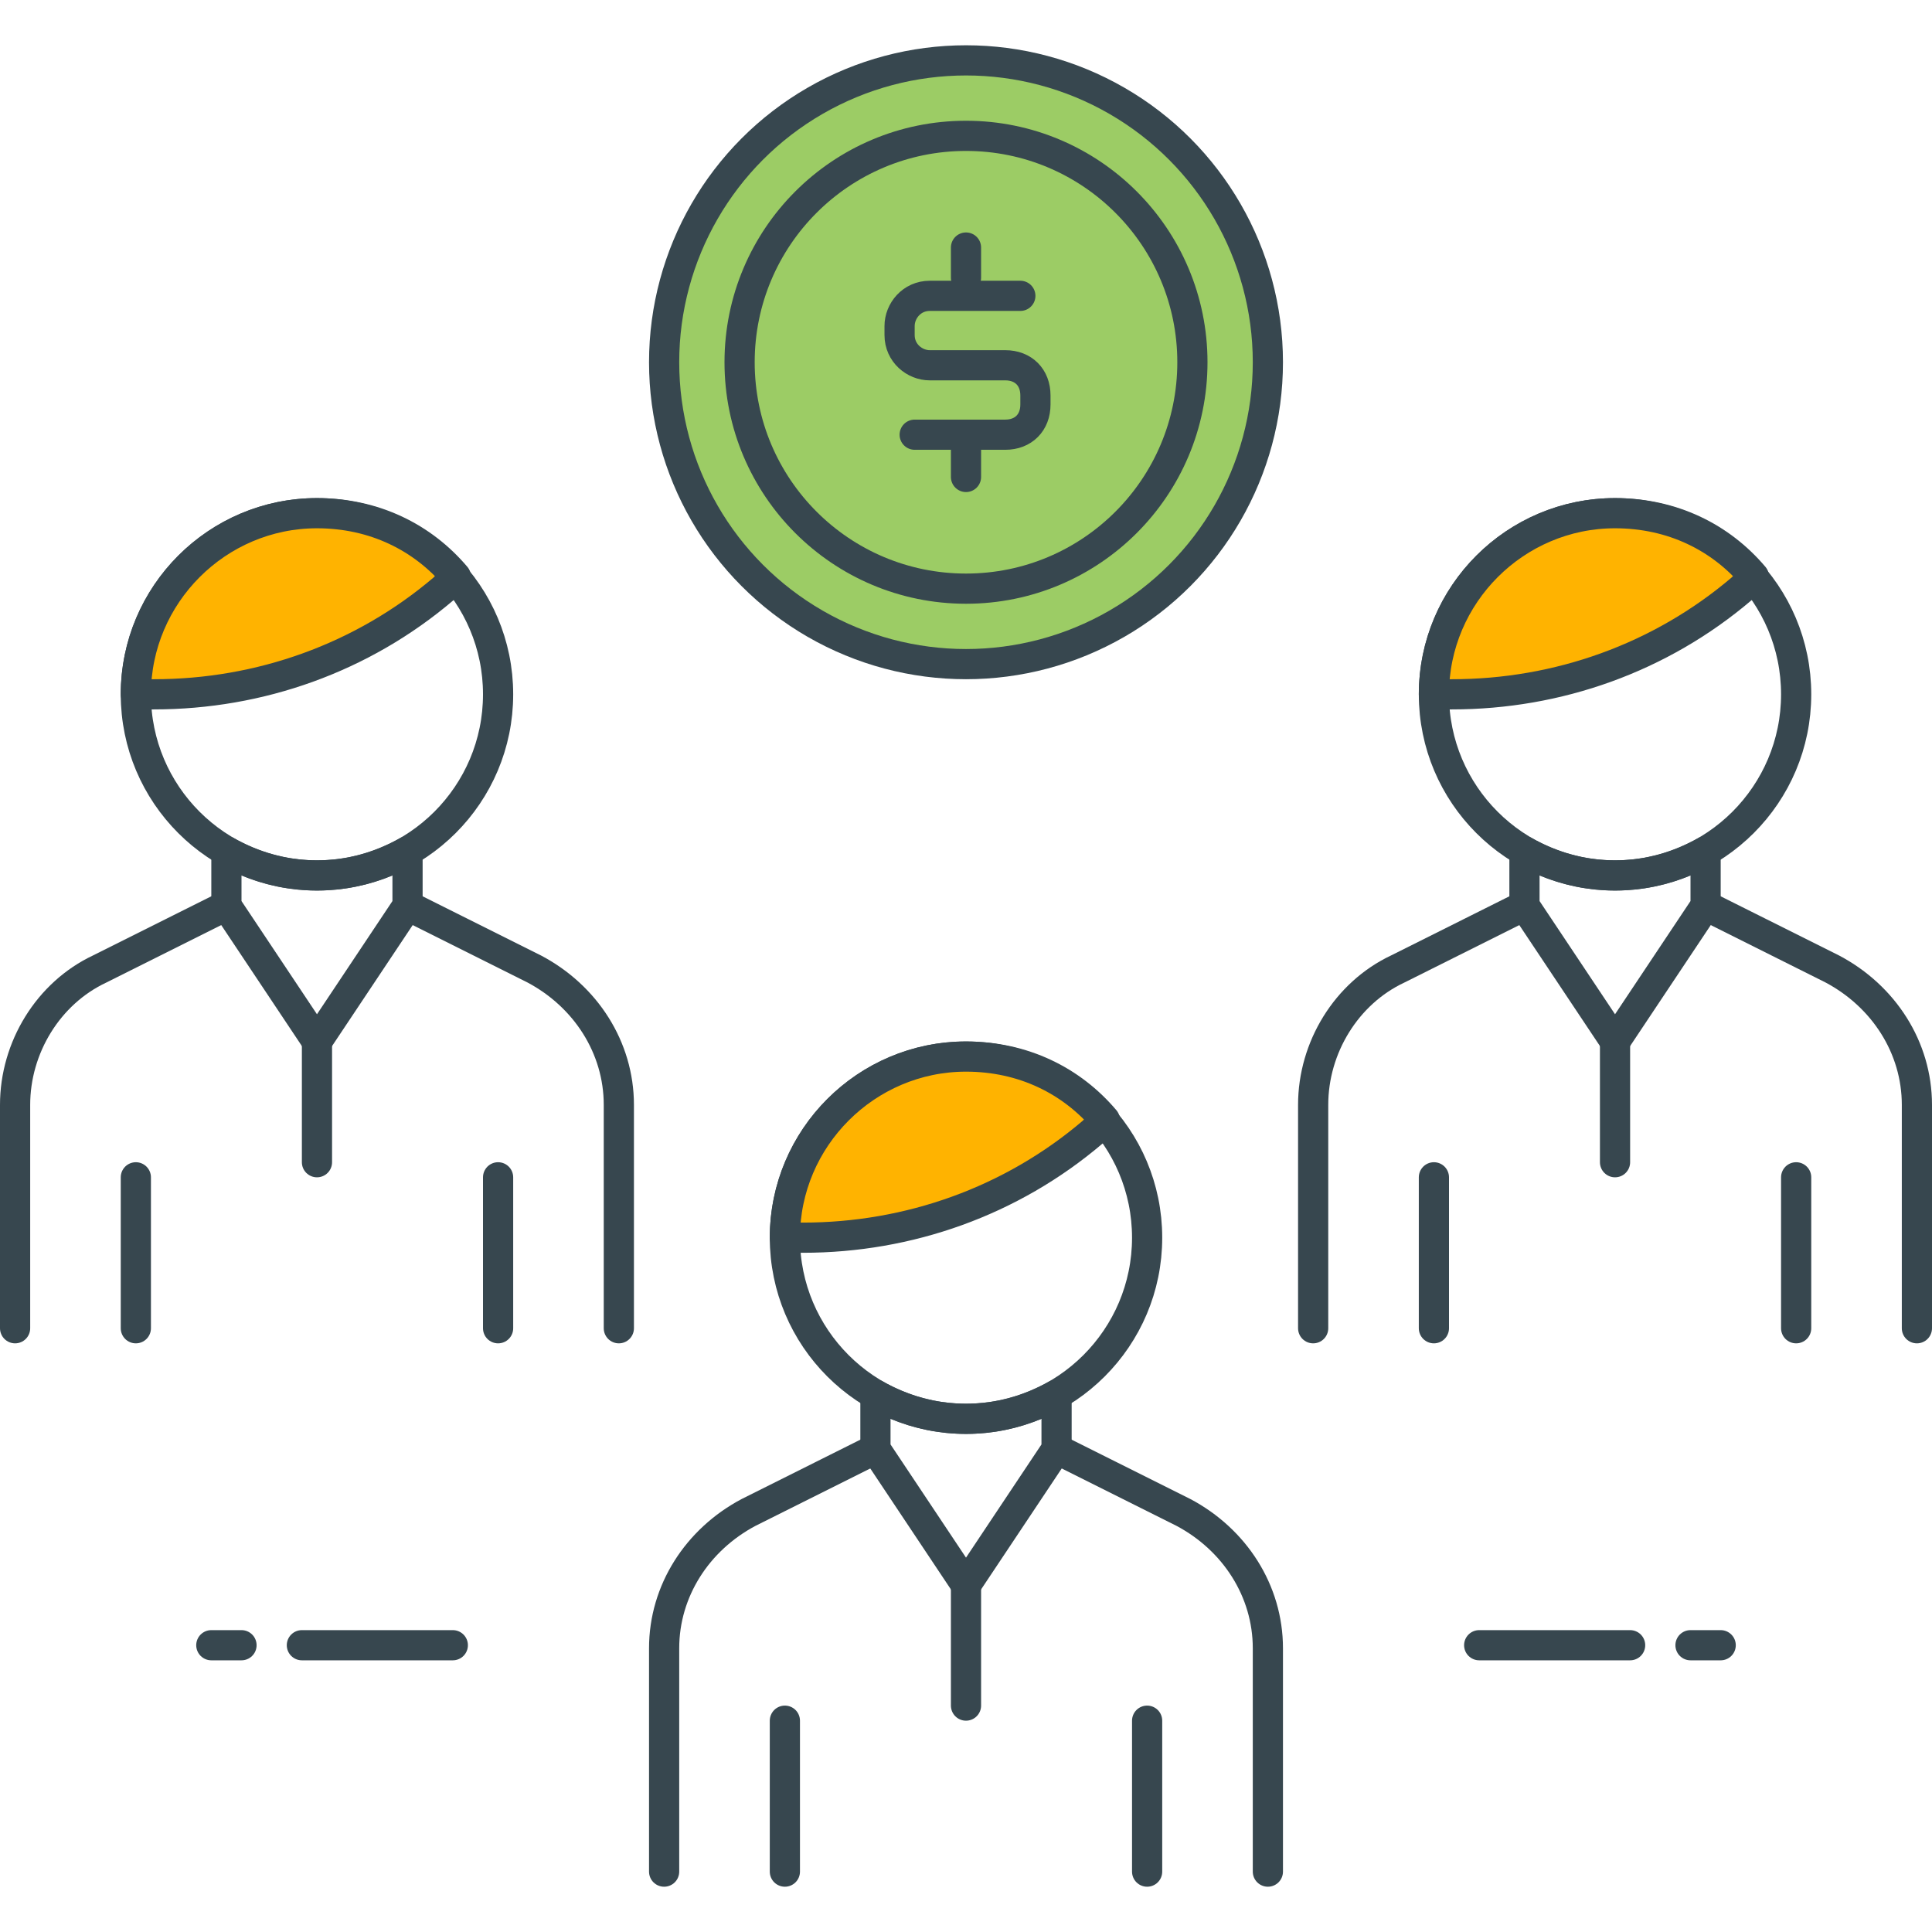 <?xml version="1.0" encoding="utf-8"?>
<!-- Generator: Adobe Illustrator 21.1.0, SVG Export Plug-In . SVG Version: 6.00 Build 0)  -->
<svg version="1.1" id="Icon_Set" xmlns="http://www.w3.org/2000/svg" xmlns:xlink="http://www.w3.org/1999/xlink" x="0px" y="0px"
	 viewBox="0 0 64 64" style="enable-background:new 0 0 64 64;" xml:space="preserve">
<style type="text/css">
	.st0{fill:none;stroke:#37474F;stroke-linecap:round;stroke-linejoin:round;stroke-miterlimit:10;}
	.st1{fill:#FFB300;stroke:#37474F;stroke-linecap:round;stroke-linejoin:round;stroke-miterlimit:10;}
	.st2{fill:#90CAF9;stroke:#37474F;stroke-linecap:round;stroke-linejoin:round;stroke-miterlimit:10;}
	.st3{fill:#FFFFFF;stroke:#37474F;stroke-linecap:round;stroke-linejoin:round;stroke-miterlimit:10;}
	.st4{fill:#FF7043;stroke:#37474F;stroke-linecap:round;stroke-linejoin:round;stroke-miterlimit:10;}
	.st5{fill:#9CCC65;stroke:#37474F;stroke-linecap:round;stroke-linejoin:round;stroke-miterlimit:10;}
	.st6{fill:#37474F;}
	.st7{fill:#37474F;stroke:#37474F;stroke-linecap:round;stroke-linejoin:round;stroke-miterlimit:10;}
	.st8{fill:none;stroke:#37474F;stroke-linecap:square;stroke-linejoin:round;stroke-miterlimit:10;}
</style>
<g id="Revolving_Fund">
	<g>
		<g>
			<line class="st0" x1="15" y1="54.5" x2="10" y2="54.5"/>
			<line class="st0" x1="8" y1="54.5" x2="7" y2="54.5"/>
		</g>
		<g>
			<line class="st0" x1="49" y1="54.5" x2="54" y2="54.5"/>
			<line class="st0" x1="56" y1="54.5" x2="57" y2="54.5"/>
		</g>
		<g>
			<g>
				<circle class="st0" cx="32" cy="41" r="6"/>
				<path class="st1" d="M36.2,37.5l0.4-0.4C35.5,35.8,33.9,35,32,35c-3.3,0-6,2.7-6,6h0.6C30.1,41,33.5,39.8,36.2,37.5z"/>
			</g>
			<g>
				<g>
					<path class="st0" d="M32,47c-1.1,0-2.1-0.3-3-0.8l0,1.8l3,4.5l3-4.5l0-1.8C34.1,46.7,33.1,47,32,47z"/>
					<path class="st0" d="M42,62v-7.4c0-1.9-1.1-3.6-2.8-4.5L35,48"/>
					<path class="st0" d="M29,48l-4.2,2.1C23.1,51,22,52.7,22,54.6V62"/>
					<line class="st0" x1="32" y1="52.5" x2="32" y2="56.5"/>
				</g>
				<line class="st0" x1="26" y1="62" x2="26" y2="57"/>
				<line class="st0" x1="38" y1="57" x2="38" y2="62"/>
			</g>
		</g>
		<g>
			<g>
				<circle class="st0" cx="10.5" cy="23" r="6"/>
				<path class="st1" d="M14.7,19.5l0.4-0.4C14,17.8,12.4,17,10.5,17c-3.3,0-6,2.7-6,6h0.6C8.6,23,12,21.8,14.7,19.5z"/>
			</g>
			<g>
				<g>
					<path class="st0" d="M10.5,29c-1.1,0-2.1-0.3-3-0.8l0,1.8l3,4.5l3-4.5l0-1.8C12.6,28.7,11.6,29,10.5,29z"/>
					<path class="st0" d="M20.5,44v-7.4c0-1.9-1.1-3.6-2.8-4.5L13.5,30"/>
					<path class="st0" d="M7.5,30l-4.2,2.1c-1.7,0.8-2.8,2.6-2.8,4.5V44"/>
					<line class="st0" x1="10.5" y1="34.5" x2="10.5" y2="38.5"/>
				</g>
				<line class="st0" x1="4.5" y1="44" x2="4.5" y2="39"/>
				<line class="st0" x1="16.5" y1="39" x2="16.5" y2="44"/>
			</g>
		</g>
		<g>
			<g>
				<circle class="st0" cx="53.5" cy="23" r="6"/>
				<path class="st1" d="M57.7,19.5l0.4-0.4C57,17.8,55.4,17,53.5,17c-3.3,0-6,2.7-6,6h0.6C51.6,23,55,21.8,57.7,19.5z"/>
			</g>
			<g>
				<g>
					<path class="st0" d="M53.5,29c-1.1,0-2.1-0.3-3-0.8l0,1.8l3,4.5l3-4.5l0-1.8C55.6,28.7,54.6,29,53.5,29z"/>
					<path class="st0" d="M63.5,44v-7.4c0-1.9-1.1-3.6-2.8-4.5L56.5,30"/>
					<path class="st0" d="M50.5,30l-4.2,2.1c-1.7,0.8-2.8,2.6-2.8,4.5V44"/>
					<line class="st0" x1="53.5" y1="34.5" x2="53.5" y2="38.5"/>
				</g>
				<line class="st0" x1="47.5" y1="44" x2="47.5" y2="39"/>
				<line class="st0" x1="59.5" y1="39" x2="59.5" y2="44"/>
			</g>
		</g>
		<g>
			<circle class="st5" cx="32" cy="12" r="10"/>
			<circle class="st5" cx="32" cy="12" r="7.5"/>
			<path class="st0" d="M33.8,9.8l-3,0c-0.6,0-1,0.5-1,1l0,0.3c0,0.6,0.5,1,1,1l2.5,0c0.6,0,1,0.4,1,1v0.3c0,0.6-0.4,1-1,1l-3,0"/>
			<line class="st0" x1="32" y1="8.2" x2="32" y2="9.2"/>
			<line class="st0" x1="32" y1="14.8" x2="32" y2="15.8"/>
		</g>
	</g>
</g>
</svg>
